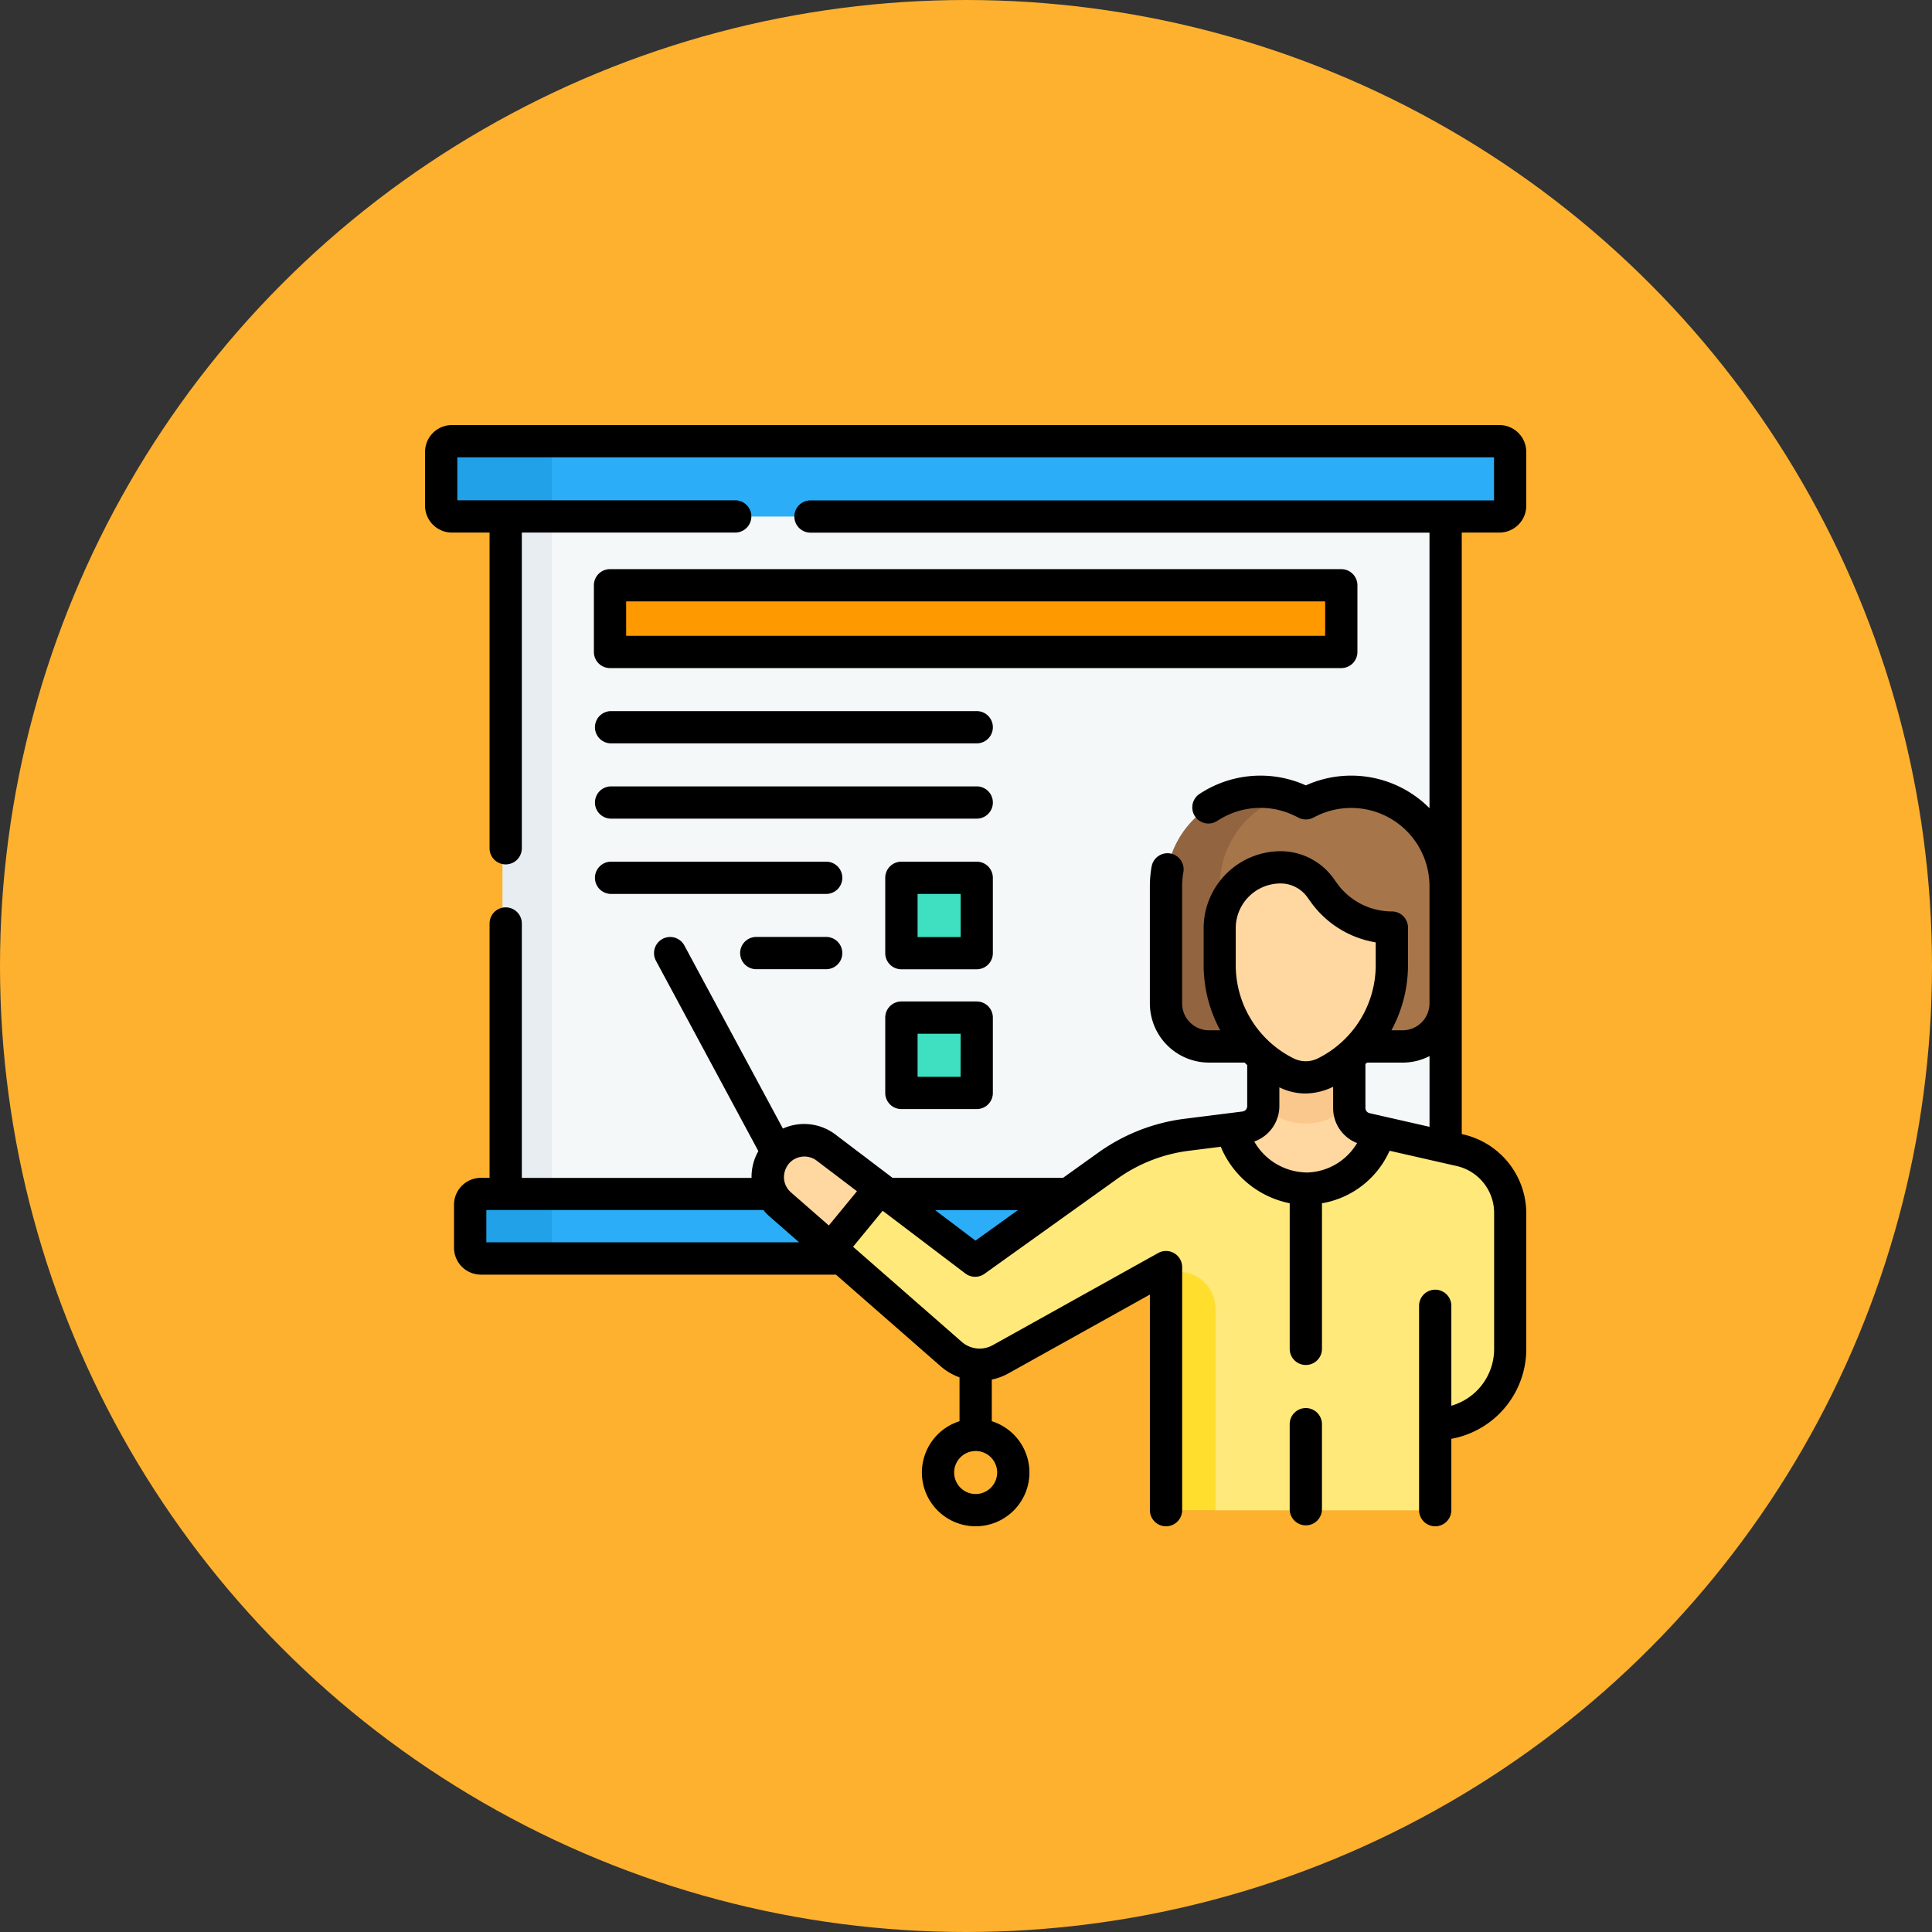 <svg xmlns="http://www.w3.org/2000/svg" width="100" height="100" viewBox="0 0 100 100">
  <rect x="0" y="0" width="100" height="100" fill="#333333" stroke="none"/>
  <g id="Grupo_965431" data-name="Grupo 965431" transform="translate(-1125 -6663)">
    <circle id="Elipse_5816" data-name="Elipse 5816" cx="50" cy="50" r="50" transform="translate(1125 6663)" fill="#feb12e"/>
    <g id="capacitacion_3_" data-name="capacitacion (3)" transform="translate(1147 6685)">
      <g id="Grupo_964921" data-name="Grupo 964921" transform="translate(0.835 0.835)">
        <path id="Trazado_728895" data-name="Trazado 728895" d="M47.5,34.7H95.2V71.62H47.5Z" transform="translate(-43.047 -31.675)" fill="#f5f8f9"/>
        <path id="Trazado_728896" data-name="Trazado 728896" d="M36,34.7h2.561V71.616H36Z" transform="translate(-32.827 -31.672)" fill="#e8edf2"/>
        <path id="Trazado_728897" data-name="Trazado 728897" d="M64.5,11.4H15.464l-4.9-.182a.557.557,0,0,1-.557-.557l.258-2.335a.557.557,0,0,1,.557-.557L15.464,7.5H64.5a.557.557,0,0,1,.557.557V10.84A.557.557,0,0,1,64.5,11.4Z" transform="translate(-9.731 -7.5)" fill="#2baef7"/>
        <path id="Trazado_728898" data-name="Trazado 728898" d="M76.812,361.84H29.275l-3.125-.369a.557.557,0,0,1-.557-.557l-.042-1.546a.557.557,0,0,1,.557-.557l3.167-.312H76.812a.557.557,0,0,1,.557.557v2.227A.557.557,0,0,1,76.812,361.84Z" transform="translate(-23.541 -319.424)" fill="#2baef7"/>
        <path id="Trazado_728899" data-name="Trazado 728899" d="M13.233,7.5v3.9H8.057A.557.557,0,0,1,7.5,10.84V8.057A.557.557,0,0,1,8.057,7.5Z" transform="translate(-7.5 -7.5)" fill="#21a1e8"/>
        <path id="Trazado_728900" data-name="Trazado 728900" d="M25.23,358.5v3.34H21.557a.557.557,0,0,1-.557-.557v-2.227a.557.557,0,0,1,.557-.557Z" transform="translate(-19.497 -319.424)" fill="#21a1e8"/>
        <g id="Grupo_964919" data-name="Grupo 964919" transform="translate(16.903 18.16)">
          <path id="Trazado_728901" data-name="Trazado 728901" d="M223.751,331.9v7.033a3.888,3.888,0,0,1-2.218,3.51l-.788-.1-.88.478v4.008a.445.445,0,0,1-.445.445H214.01l-.761-.562-.909.562H208.5L206.867,347a.445.445,0,0,1-.445-.445l-.411-11.548c0-.092-.056-.1-.2-.141a.219.219,0,0,0-.2.008l-8.236,4.588a2.227,2.227,0,0,1-2.549-.269c-1.464-1.28-4.037-3.532-6.242-5.461V331.2l2.555-.578,4.793,3.634a.222.222,0,0,0,.264,0l6.744-4.826a8.9,8.9,0,0,1,4.07-1.594l2.117-.267.01.027c1.129,1.453,2.124,2.606,4.037,2.606,1.864,0,2.415-.838,4-2.47l3.986.906A3.341,3.341,0,0,1,223.751,331.9Z" transform="translate(-185.324 -310.097)" fill="#ffe97b"/>
          <path id="Trazado_728902" data-name="Trazado 728902" d="M346.039,395.062v10.431h-2.115a.445.445,0,0,1-.445-.445V393.292a.221.221,0,0,0-.128-.2l.923.069A1.908,1.908,0,0,1,346.039,395.062Z" transform="translate(-322.864 -368.323)" fill="#ffde2e"/>
          <path id="Trazado_728903" data-name="Trazado 728903" d="M165.145,334.912l-2.555,3.109-2.611-2.286a1.892,1.892,0,0,1-.168-2.68l.03-.034a1.831,1.831,0,0,1,2.483-.249Z" transform="translate(-159.335 -314.389)" fill="#ffd8a1"/>
          <path id="Trazado_728904" data-name="Trazado 728904" d="M381.152,295.207a4.206,4.206,0,0,1-8.032-.136l-.01-.027.878-.11a1.117,1.117,0,0,0,.974-1.109l.449-2.856h3.426l.578,2.8v.158a1.113,1.113,0,0,0,.866,1.085Z" transform="translate(-349.311 -277.572)" fill="#ffd8a1"/>
          <path id="Trazado_728905" data-name="Trazado 728905" d="M358.717,171.028a5.037,5.037,0,0,0-4.144.079.433.433,0,0,1-.38,0,4.507,4.507,0,0,0-.773-.294,5.916,5.916,0,0,0-3.249.425,4.415,4.415,0,0,0-2.693,4.259l.073,3.282v2.784c0,1.23.949,1.851,2.179,1.851l3.5.376h6.162a2.227,2.227,0,0,0,2.227-2.227V175.5A4.888,4.888,0,0,0,358.717,171.028Z" transform="translate(-326.532 -170.62)" fill="#a6764a"/>
          <path id="Trazado_728906" data-name="Trazado 728906" d="M352.294,183.794h-5.566a2.227,2.227,0,0,1-2.228-2.227V175.5a4.89,4.89,0,0,1,2.9-4.468,5.056,5.056,0,0,1,3.371-.216,4.313,4.313,0,0,0-.588.216,4.89,4.89,0,0,0-2.9,4.468v3.282a5.01,5.01,0,0,0,5.011,5.011Z" transform="translate(-323.886 -170.627)" fill="#926540"/>
          <path id="Trazado_728907" data-name="Trazado 728907" d="M394.2,290.97v2.8a3.13,3.13,0,0,1-4.453.06V290.97Z" transform="translate(-364.098 -277.572)" fill="#fac78c"/>
          <path id="Trazado_728908" data-name="Trazado 728908" d="M378.407,208.965a.221.221,0,0,0-.209-.222,4.326,4.326,0,0,1-3.311-1.807l-.157-.22a2.565,2.565,0,0,0-2.057-1.085,3.146,3.146,0,0,0-3.171,3.118v1.924a6.256,6.256,0,0,0,3.4,5.565.226.226,0,0,1,.092.089,1.133,1.133,0,0,0,1.928,0,.224.224,0,0,1,.089-.085,6.256,6.256,0,0,0,3.4-5.567Z" transform="translate(-346.104 -201.733)" fill="#ffd8a1"/>
        </g>
        <path id="Trazado_728909" data-name="Trazado 728909" d="M123.629,77.951H86.223A.223.223,0,0,1,86,77.729V74.723a.223.223,0,0,1,.223-.223h37.406a.223.223,0,0,1,.223.223v3.006A.223.223,0,0,1,123.629,77.951Z" transform="translate(-77.261 -67.041)" fill="#f90"/>
        <g id="Grupo_964920" data-name="Grupo 964920" transform="translate(23.824 22.6)">
          <path id="Trazado_728910" data-name="Trazado 728910" d="M224.951,214.4h-3.006a.445.445,0,0,1-.445-.445v-3.006a.445.445,0,0,1,.445-.445h3.006a.445.445,0,0,1,.445.445v3.006A.445.445,0,0,1,224.951,214.4Z" transform="translate(-221.5 -210.5)" fill="#3fe0c1"/>
          <path id="Trazado_728911" data-name="Trazado 728911" d="M224.951,279.4h-3.006a.445.445,0,0,1-.445-.445v-3.006a.445.445,0,0,1,.445-.445h3.006a.445.445,0,0,1,.445.445v3.006A.445.445,0,0,1,224.951,279.4Z" transform="translate(-221.5 -268.264)" fill="#3fe0c1"/>
        </g>
      </g>
      <g id="Grupo_964922" data-name="Grupo 964922">
        <path id="Trazado_728912" data-name="Trazado 728912" d="M53.66,5.566h1.948A1.393,1.393,0,0,0,57,4.175V1.392A1.393,1.393,0,0,0,55.608,0H1.392A1.393,1.393,0,0,0,0,1.392V4.175A1.393,1.393,0,0,0,1.392,5.566H3.34V21.906a.835.835,0,1,0,1.67,0V5.566H16.055a.835.835,0,1,0,0-1.67H1.67V1.67H55.33V3.9H19.951a.835.835,0,0,0,0,1.67H51.99V19.83a5.716,5.716,0,0,0-6.4-1.179,5.721,5.721,0,0,0-5.519.454.835.835,0,0,0,.925,1.39,4.081,4.081,0,0,1,.6-.329,4.037,4.037,0,0,1,3.458.079l.164.082a.834.834,0,0,0,.747,0l.164-.082A4.052,4.052,0,0,1,51.99,23.87v6.066A1.393,1.393,0,0,1,50.6,31.328h-.58a7.091,7.091,0,0,0,.858-3.393V26.011a.835.835,0,0,0-.835-.835A3.5,3.5,0,0,1,47.2,23.713l-.172-.241a3.383,3.383,0,0,0-2.748-1.414,3.994,3.994,0,0,0-3.98,3.953v1.924a7.091,7.091,0,0,0,.858,3.393h-.58a1.393,1.393,0,0,1-1.392-1.392V23.87a4.061,4.061,0,0,1,.065-.722.835.835,0,0,0-1.643-.3,5.746,5.746,0,0,0-.091,1.019v6.066A3.065,3.065,0,0,0,40.579,33h1.841c.044.043.089.086.135.128v2.127a.279.279,0,0,1-.244.276l-3,.377a9.771,9.771,0,0,0-4.452,1.743l-1.838,1.315H24.2l-2.969-2.252a2.676,2.676,0,0,0-2.708-.3l-5.1-9.476a.835.835,0,0,0-1.471.791l5.3,9.851a2.71,2.71,0,0,0-.352,1.387H5.01V25.8a.835.835,0,0,0-1.67,0V38.965H2.895A1.393,1.393,0,0,0,1.5,40.356v2.227a1.393,1.393,0,0,0,1.392,1.392H21.268l5.419,4.742a3.044,3.044,0,0,0,.978.574v2.271a2.783,2.783,0,1,0,1.67,0V49.406a3.044,3.044,0,0,0,.858-.319l7.325-4.081V56.165a.835.835,0,1,0,1.67,0V43.585a.835.835,0,0,0-1.241-.729L29.38,47.628a1.4,1.4,0,0,1-1.593-.168l-5.632-4.928,1.531-1.863,4.283,3.248a.834.834,0,0,0,.99.014l6.878-4.922a8.1,8.1,0,0,1,3.689-1.444l1.661-.209a4.9,4.9,0,0,0,3.568,2.923v7.537a.835.835,0,0,0,1.67,0V40.281a4.7,4.7,0,0,0,3.5-2.718l3.462.788a2.492,2.492,0,0,1,1.949,2.443v7.033a3.055,3.055,0,0,1-2.215,2.933V45.589a.835.835,0,1,0-1.67,0V56.165a.835.835,0,1,0,1.67,0V52.473A4.728,4.728,0,0,0,57,47.827V40.794A4.2,4.2,0,0,0,53.66,36.7ZM28.5,55.33a1.113,1.113,0,1,1,1.113-1.113A1.115,1.115,0,0,1,28.5,55.33ZM3.173,42.3v-1.67H17.511a2.749,2.749,0,0,0,.323.335L19.359,42.3ZM20.9,41.431l-1.964-1.718a1.046,1.046,0,0,1-.357-.724,1.119,1.119,0,0,1,.267-.776,1.063,1.063,0,0,1,1.382-.17l2.129,1.615Zm7.59.783L26.4,40.635h4.289ZM44.281,23.727a1.71,1.71,0,0,1,1.389.715l.172.241a5.173,5.173,0,0,0,3.365,2.094v1.158a5.392,5.392,0,0,1-3,4.849h0a1.4,1.4,0,0,1-1.245,0,5.391,5.391,0,0,1-3-4.849V26.018a2.318,2.318,0,0,1,2.31-2.29Zm1.3,14.958a3.169,3.169,0,0,1-2.661-1.6,1.952,1.952,0,0,0,1.3-1.836V34.28a3.064,3.064,0,0,0,1.364.319,3.373,3.373,0,0,0,1.419-.348v1.1a1.936,1.936,0,0,0,1.239,1.814,3.106,3.106,0,0,1-2.662,1.525Zm3.31-3.067a.277.277,0,0,1-.217-.271V33.073L48.757,33H50.6a3.042,3.042,0,0,0,1.392-.336v3.66Z"/>
        <path id="Trazado_728913" data-name="Trazado 728913" d="M402.835,457a.835.835,0,0,0-.835.835v4.4a.835.835,0,0,0,1.67,0v-4.4A.835.835,0,0,0,402.835,457Z" transform="translate(-357.246 -406.119)"/>
        <path id="Trazado_728914" data-name="Trazado 728914" d="M118.021,71.286V67.835a.835.835,0,0,0-.835-.835H79.335a.835.835,0,0,0-.835.835v3.451a.835.835,0,0,0,.835.835h37.852A.835.835,0,0,0,118.021,71.286Zm-1.67-.835H80.17V68.67h36.182Z" transform="translate(-69.761 -59.541)"/>
        <path id="Trazado_728915" data-name="Trazado 728915" d="M98.761,133H79.835a.835.835,0,0,0,0,1.67H98.761a.835.835,0,1,0,0-1.67Z" transform="translate(-70.205 -118.193)"/>
        <path id="Trazado_728916" data-name="Trazado 728916" d="M98.761,168H79.835a.835.835,0,0,0,0,1.67H98.761a.835.835,0,1,0,0-1.67Z" transform="translate(-70.205 -149.297)"/>
        <path id="Trazado_728917" data-name="Trazado 728917" d="M219.566,203.835a.835.835,0,0,0-.835-.835h-3.9a.835.835,0,0,0-.835.835v3.9a.835.835,0,0,0,.835.835h3.9a.835.835,0,0,0,.835-.835ZM217.9,206.9H215.67V204.67H217.9Z" transform="translate(-190.176 -180.4)"/>
        <path id="Trazado_728918" data-name="Trazado 728918" d="M218.731,268h-3.9a.835.835,0,0,0-.835.835v3.9a.835.835,0,0,0,.835.835h3.9a.835.835,0,0,0,.835-.835v-3.9A.835.835,0,0,0,218.731,268Zm-.835,3.9H215.67V269.67H217.9Z" transform="translate(-190.176 -238.164)"/>
        <path id="Trazado_728919" data-name="Trazado 728919" d="M150.953,238h-3.618a.835.835,0,1,0,0,1.67h3.618a.835.835,0,1,0,0-1.67Z" transform="translate(-130.19 -211.504)"/>
        <path id="Trazado_728920" data-name="Trazado 728920" d="M90.968,203H79.835a.835.835,0,0,0,0,1.67H90.968a.835.835,0,0,0,0-1.67Z" transform="translate(-70.205 -180.4)"/>
      </g>
    </g>
  </g>
</svg>

